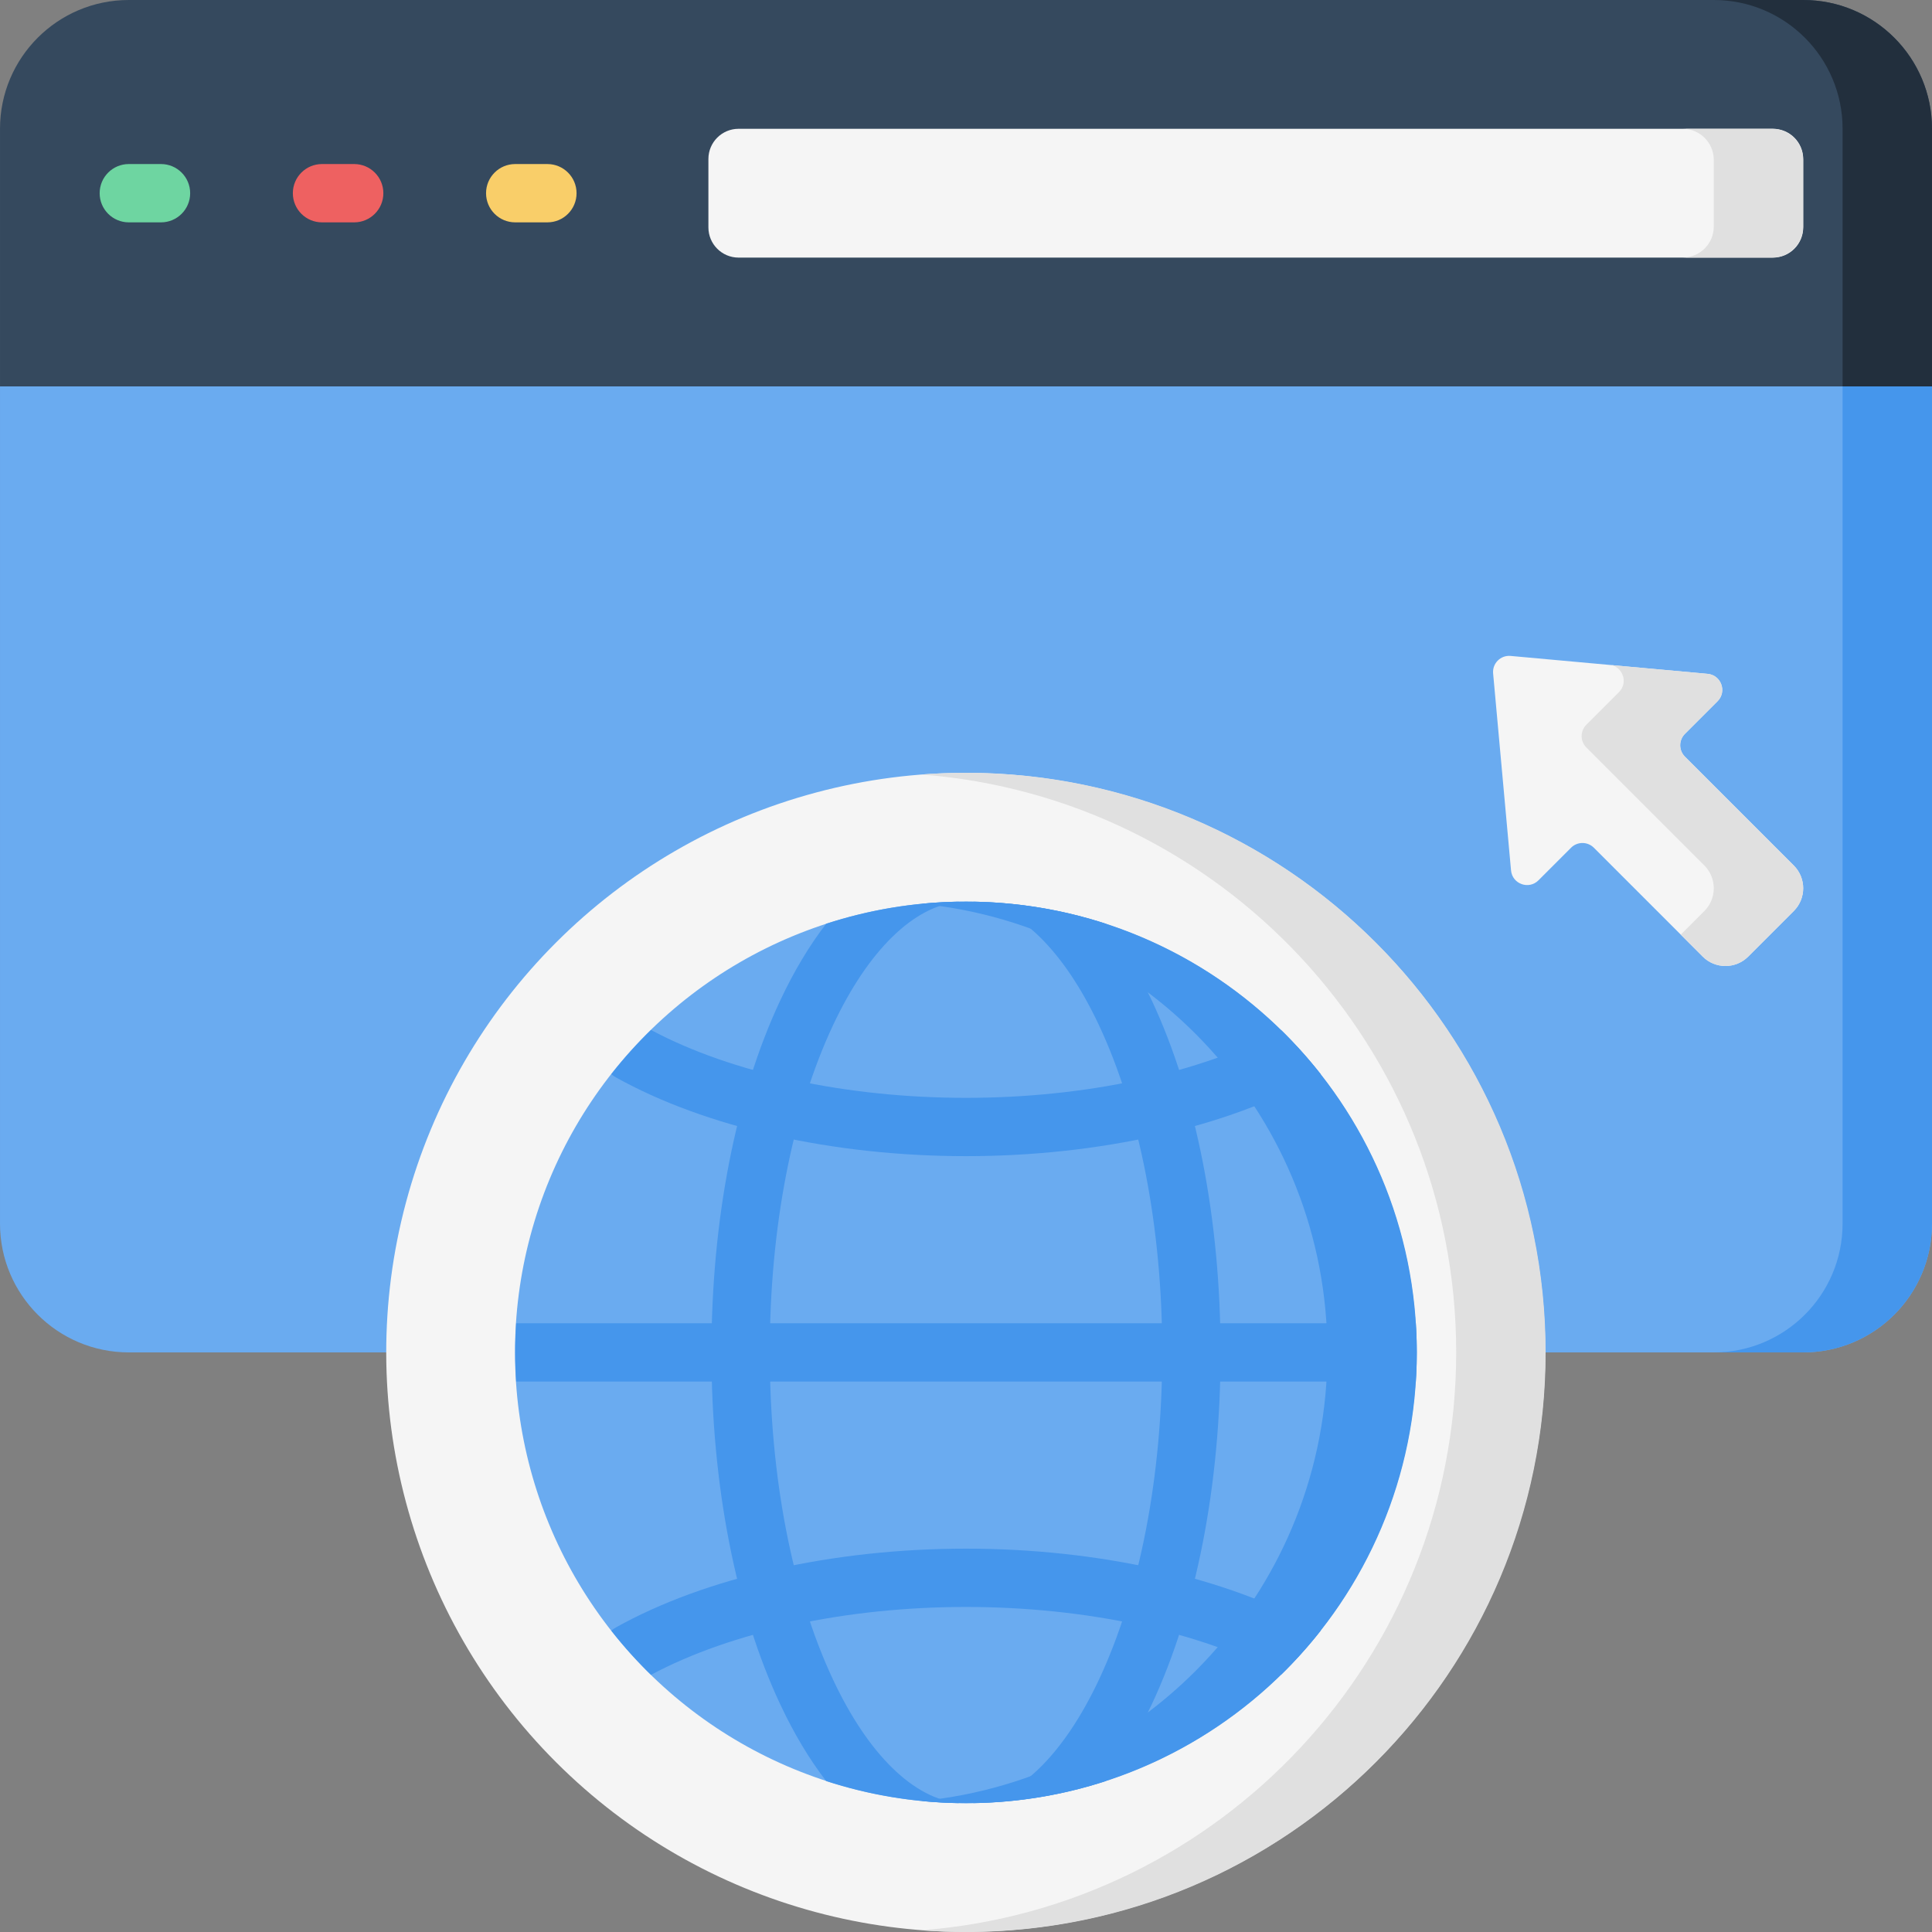<svg id="Capa_1" enable-background="new 0 0 512 512" height="512" viewBox="0 0 512 512" width="512" xmlns="http://www.w3.org/2000/svg"><rect x="0" y="0" width="512" height="512" fill="#808080" stroke="none"/><g><path d="m477.866 358.4c18.851 0 34.132-15.282 34.132-34.132v-221.869l-255.998-34.244-255.998 34.244v221.868c0 18.851 15.281 34.132 34.132 34.132h443.732z" fill="#6aabf0"/><path d="m488.304 99.229v225.038c0 18.851-15.282 34.132-34.132 34.132h23.694c18.851 0 34.132-15.282 34.132-34.132v-221.868z" fill="#4596ec"/><path d="m511.998 102.4v-68.268c0-18.85-15.281-34.132-34.132-34.132h-443.732c-18.851 0-34.132 15.282-34.132 34.132v68.268z" fill="#35495e"/><g><g><path d="m42.668 58.927h-8.533c-4.268 0-7.726-3.459-7.726-7.726s3.459-7.726 7.726-7.726h8.533c4.268 0 7.726 3.459 7.726 7.726s-3.459 7.726-7.726 7.726z" fill="#6ed5a1"/></g></g><g><g><path d="m93.867 58.927h-8.533c-4.268 0-7.726-3.459-7.726-7.726s3.459-7.726 7.726-7.726h8.533c4.268 0 7.726 3.459 7.726 7.726s-3.459 7.726-7.726 7.726z" fill="#ee6161"/></g></g><g><path d="m145.067 58.927h-8.533c-4.268 0-7.726-3.459-7.726-7.726s3.459-7.726 7.726-7.726h8.533c4.268 0 7.726 3.459 7.726 7.726s-3.458 7.726-7.726 7.726z" fill="#f9ce69"/></g><path d="m469.867 68.267h-274.133c-4.418 0-8-3.582-8-8v-18.134c0-4.418 3.582-8 8-8h274.133c4.418 0 8 3.582 8 8v18.133c0 4.419-3.582 8.001-8 8.001z" fill="#f5f5f5"/><path d="m475.367 229.365-28.849-28.849c-1.666-1.666-1.666-4.368 0-6.034l8.644-8.643c2.558-2.558.972-6.939-2.631-7.266l-52.203-4.746c-2.654-.241-4.877 1.982-4.635 4.635l4.746 52.203c.328 3.603 4.708 5.189 7.266 2.631l8.643-8.644c1.666-1.666 4.368-1.666 6.034 0l28.849 28.849c3.333 3.332 8.736 3.332 12.068 0l12.068-12.068c3.333-3.333 3.333-8.736 0-12.068z" fill="#f5f5f5"/><g><ellipse cx="256" cy="358.4" fill="#f5f5f5" rx="153.6" ry="153.6" transform="matrix(.707 -.707 .707 .707 -178.446 285.993)"/><path d="m256 204.8c-3.986 0-7.937.152-11.847.451 79.295 6.049 141.752 72.305 141.752 153.149s-62.458 147.101-141.752 153.149c3.91.298 7.861.45 11.847.45 84.831 0 153.6-68.769 153.6-153.6 0-84.83-68.769-153.599-153.6-153.599z" fill="#e0e0e0"/><g><ellipse cx="256" cy="358.4" fill="#6aabf0" rx="119.467" ry="119.467" transform="matrix(.707 -.707 .707 .707 -178.446 285.993)"/><path d="m256 238.934c-3.998 0-7.95.2-11.847.584 60.417 5.948 107.619 56.901 107.619 118.882s-47.202 112.934-107.619 118.882c3.897.384 7.849.584 11.847.584 65.979 0 119.466-53.487 119.466-119.467.001-65.978-53.486-119.465-119.466-119.465z" fill="#4596ec"/><g><g><g><path d="m220.757 445.098c-10.81-23.029-16.763-53.819-16.763-86.698s5.953-63.669 16.763-86.699c9.351-19.92 21.484-31.72 33.534-32.746-12.323.173-24.193 2.211-35.344 5.846-4.417 5.713-8.504 12.508-12.178 20.335-11.754 25.041-18.228 58.162-18.228 93.264s6.473 68.224 18.228 93.264c3.674 7.826 7.761 14.622 12.177 20.335 11.15 3.635 23.02 5.672 35.342 5.846-12.049-1.028-24.181-12.828-33.531-32.747z" fill="#4596ec"/></g><g><path d="m291.244 271.702c10.81 23.029 16.764 53.819 16.764 86.699 0 32.879-5.954 63.669-16.764 86.698-9.35 19.919-21.482 31.719-33.531 32.747 12.322-.173 24.192-2.211 35.342-5.846 4.417-5.713 8.504-12.508 12.178-20.335 11.754-25.041 18.227-58.163 18.227-93.264 0-35.102-6.474-68.224-18.227-93.264-3.674-7.827-7.761-14.622-12.178-20.335-11.151-3.635-23.021-5.672-35.344-5.846 12.049 1.026 24.182 12.826 33.533 32.746z" fill="#4596ec"/></g></g></g><g fill="#4596ec"><path d="m163.196 285.501c23.769 13.277 57.595 20.892 92.805 20.892 35.209 0 69.035-7.615 92.805-20.892.434-.243.833-.524 1.201-.833-3.247-4.134-6.767-8.043-10.522-11.713-21.452 11.437-51.709 17.985-83.483 17.985s-62.031-6.548-83.483-17.985c-3.755 3.669-7.275 7.579-10.523 11.713.367.309.765.59 1.2.833z"/><path d="m136.534 358.4c0 2.596.092 5.171.256 7.727h238.422c.163-2.555.255-5.13.255-7.727 0-2.596-.092-5.171-.255-7.726h-238.423c-.163 2.555-.255 5.13-.255 7.726z"/><path d="m348.805 431.299c-23.77-13.277-57.596-20.892-92.805-20.892s-69.035 7.615-92.804 20.892c-.435.243-.833.524-1.201.833 3.247 4.134 6.767 8.043 10.522 11.713 21.452-11.436 51.709-17.985 83.483-17.985 31.773 0 62.031 6.548 83.483 17.985 3.755-3.669 7.275-7.578 10.522-11.713-.367-.309-.765-.59-1.2-.833z"/></g></g></g><g><g><g><path d="m475.367 229.365-28.849-28.848c-1.666-1.666-1.666-4.368 0-6.034l8.644-8.643c2.558-2.558.972-6.939-2.631-7.266l-25.495-2.318c3.156.742 4.417 4.758 2.011 7.164l-8.644 8.643c-1.666 1.666-1.666 4.368 0 6.034l31.269 31.268c3.332 3.333 3.332 8.735 0 12.068l-6.255 6.255 5.813 5.813c3.333 3.332 8.735 3.332 12.068 0l12.068-12.068c3.334-3.333 3.334-8.736.001-12.068z" fill="#e0e0e0"/></g></g></g><path d="m477.866 0h-23.692c18.851 0 34.132 15.282 34.132 34.132v68.268h23.692v-68.268c0-18.85-15.281-34.132-34.132-34.132z" fill="#222f3d"/><path d="m469.625 34.133h-23.695c4.552 0 8.241 3.69 8.241 8.241v17.65c0 4.552-3.69 8.241-8.241 8.241h23.695c4.552 0 8.241-3.69 8.241-8.241v-17.65c.001-4.551-3.689-8.241-8.241-8.241z" fill="#e0e0e0"/></g></svg>